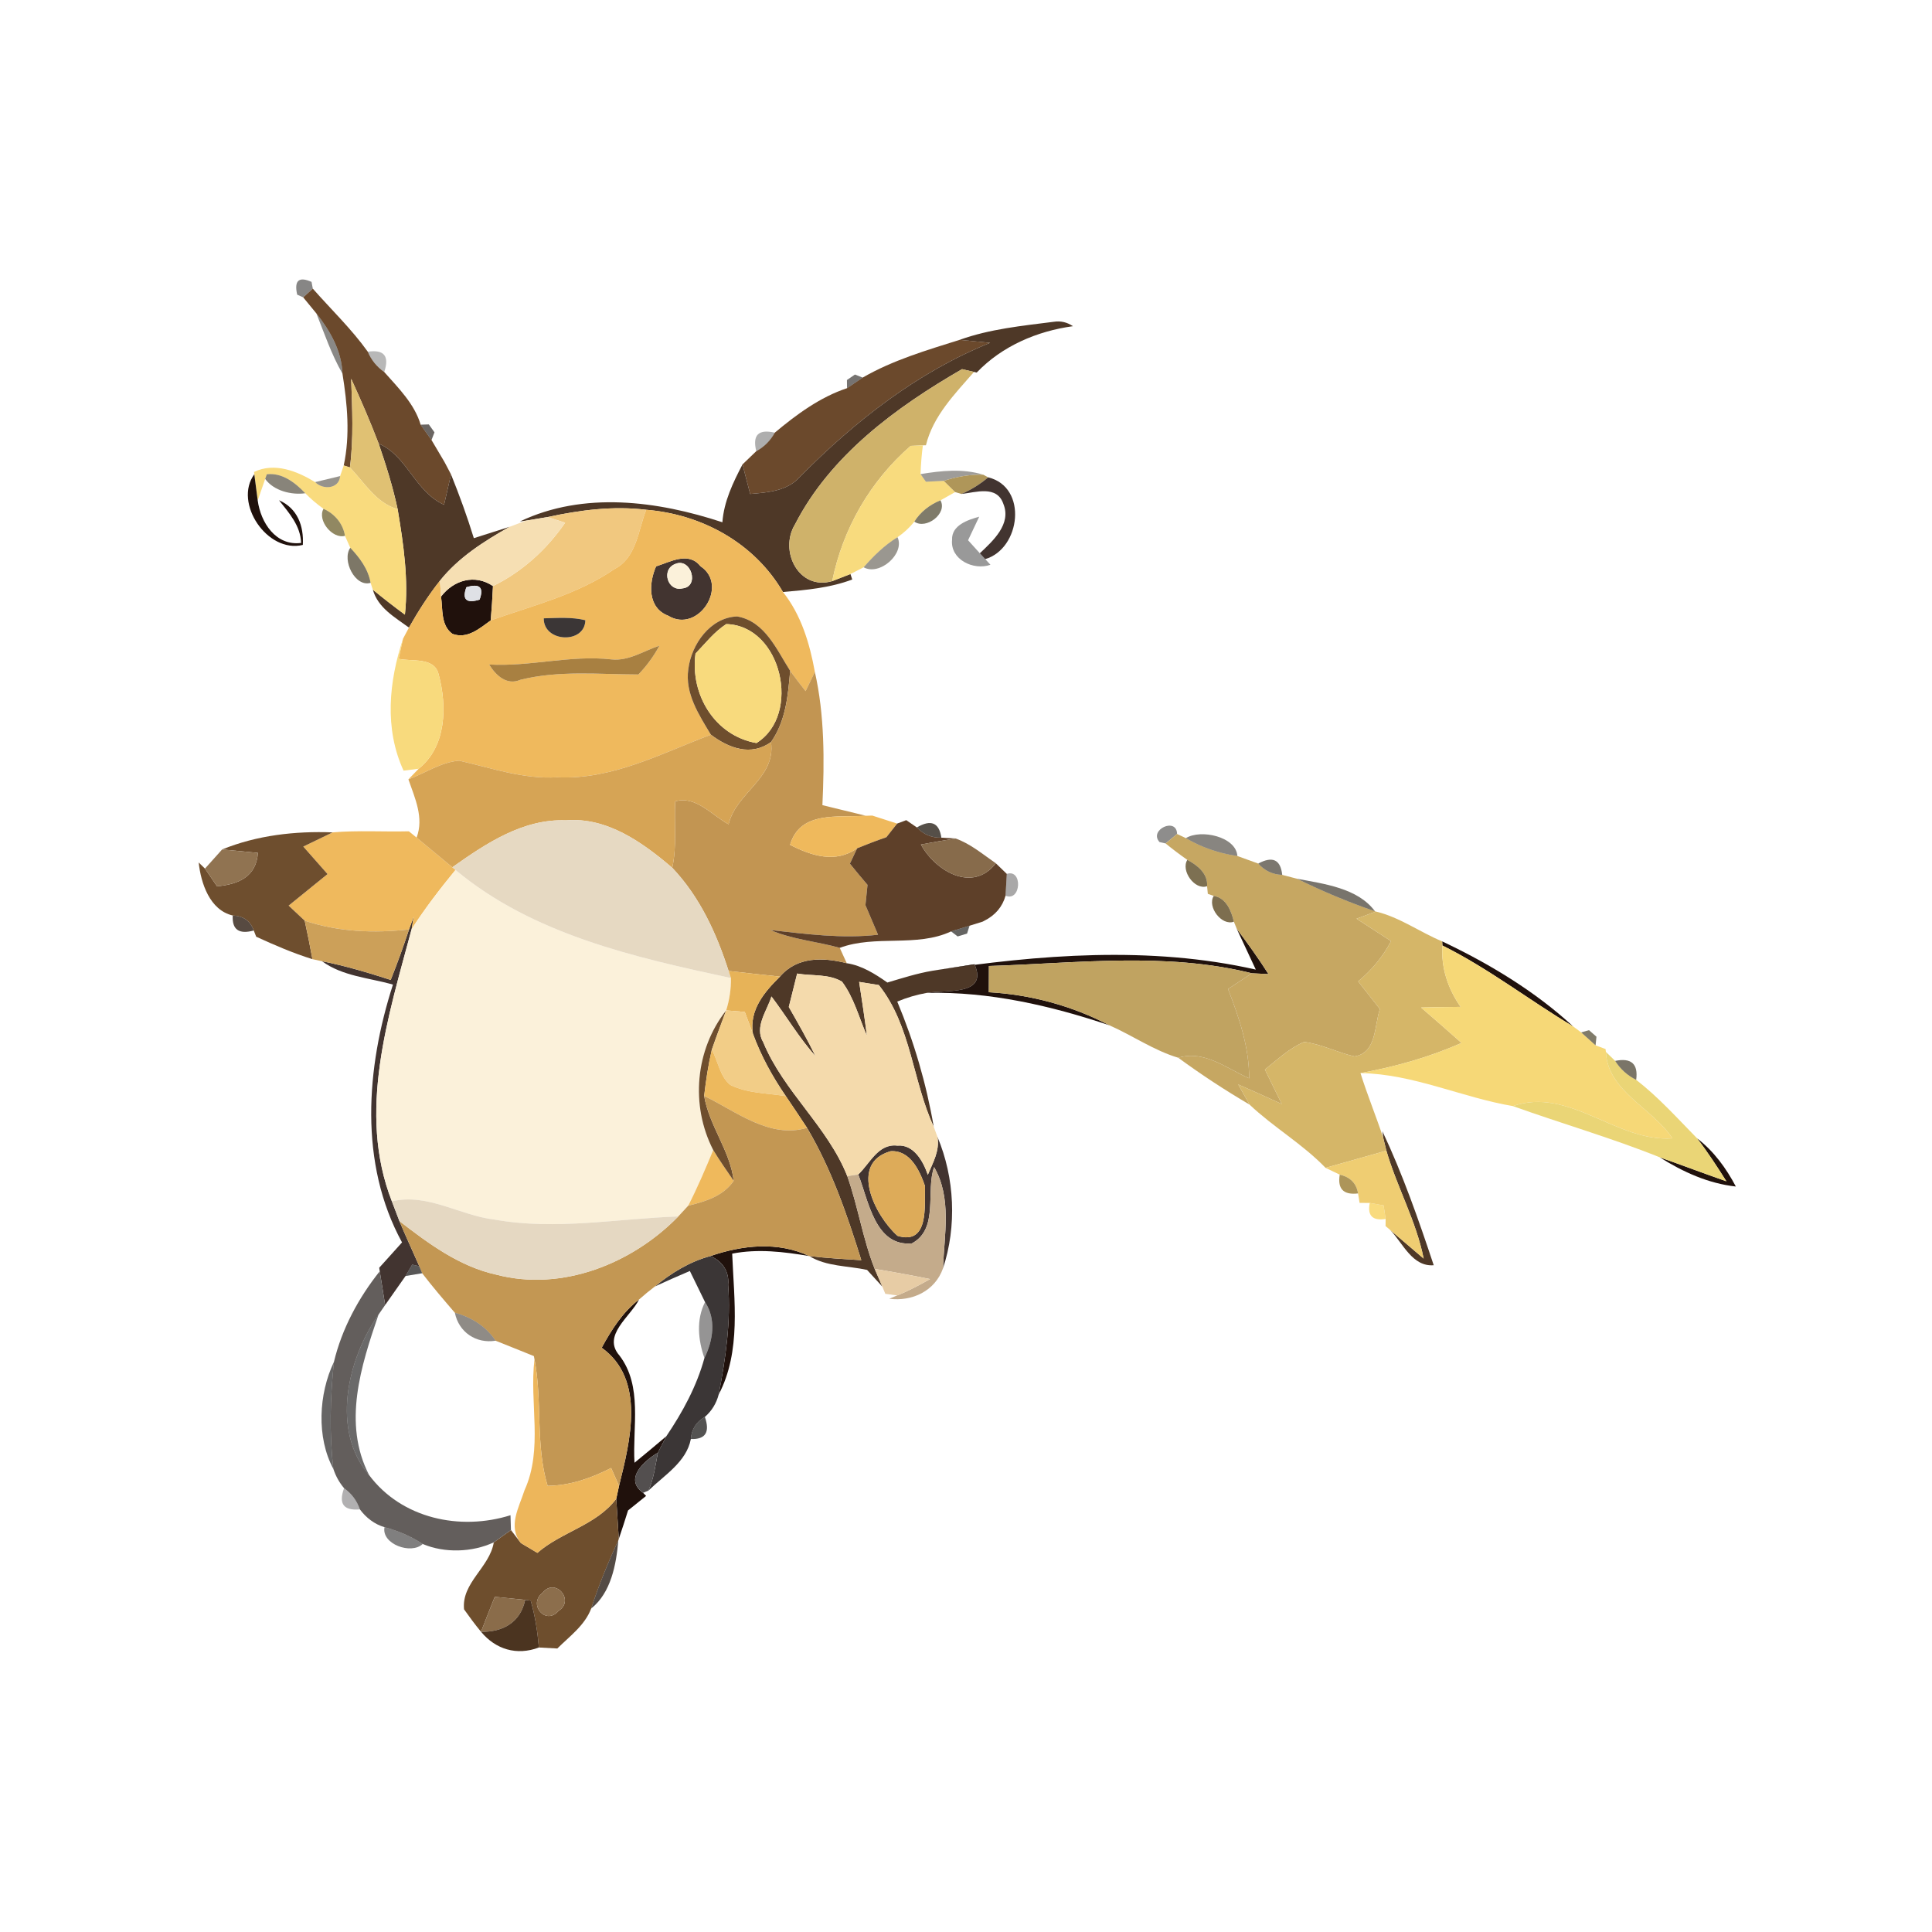 <?xml version="1.0" encoding="UTF-8" ?>
<!DOCTYPE svg PUBLIC "-//W3C//DTD SVG 1.1//EN" "http://www.w3.org/Graphics/SVG/1.1/DTD/svg11.dtd">
<svg width="215pt" height="215pt" viewBox="0 0 215 215" version="1.1" xmlns="http://www.w3.org/2000/svg">
<g id="#0503027b">
<path fill="#050302" opacity="0.48" d=" M 33.07 32.79 C 32.72 31.22 33.25 30.74 34.67 31.37 L 34.81 32.12 C 34.54 32.36 34.00 32.85 33.74 33.09 L 33.07 32.79 Z" />
</g>
<g id="#6b492cff">
<path fill="#6b492c" opacity="1.00" d=" M 33.74 33.09 C 34.00 32.85 34.54 32.36 34.81 32.12 C 36.86 34.45 39.12 36.61 40.93 39.14 C 41.32 40.07 41.93 40.82 42.76 41.40 C 44.32 43.16 46.14 44.96 46.81 47.26 C 47.12 47.69 47.72 48.55 48.02 48.97 C 48.38 49.57 49.09 50.77 49.44 51.37 C 49.47 51.43 49.53 51.53 49.56 51.59 L 50.19 52.79 C 50.00 53.63 49.61 55.33 49.42 56.17 C 46.19 54.74 45.29 50.68 42.14 49.37 C 41.21 46.93 40.17 44.53 39.08 42.15 C 39.19 45.44 39.37 48.75 38.94 52.02 L 38.25 51.80 C 38.98 48.42 38.65 44.96 38.11 41.58 C 38.02 39.04 36.74 36.82 35.21 34.88 C 34.84 34.43 34.10 33.54 33.74 33.09 Z" />
<path fill="#6b492c" opacity="1.00" d=" M 96.00 42.02 C 99.35 40.08 103.11 38.98 106.79 37.82 C 107.64 37.91 109.33 38.07 110.18 38.15 C 102.09 41.42 95.12 46.88 89.04 53.04 C 87.63 54.65 85.46 54.80 83.48 54.97 C 83.26 54.15 82.84 52.50 82.63 51.68 C 83.01 51.31 83.78 50.58 84.16 50.21 C 85.04 49.73 85.73 49.04 86.22 48.15 C 88.62 46.14 91.26 44.19 94.26 43.20 C 94.70 42.91 95.57 42.32 96.00 42.02 Z" />
</g>
<g id="#0c09067a">
<path fill="#0c0906" opacity="0.48" d=" M 35.21 34.88 C 36.74 36.82 38.02 39.04 38.11 41.58 C 36.89 39.46 36.11 37.14 35.21 34.88 Z" />
</g>
<g id="#4e3827ff">
<path fill="#4e3827" opacity="1.00" d=" M 106.79 37.82 C 110.15 36.61 113.73 36.26 117.26 35.81 C 118.03 35.69 118.74 35.85 119.40 36.30 C 115.40 36.85 111.51 38.51 108.69 41.46 L 108.39 41.39 C 108.06 41.31 107.39 41.15 107.06 41.08 C 99.72 45.32 92.42 50.66 88.47 58.36 C 86.67 61.30 88.89 65.75 92.61 64.67 C 93.11 64.47 94.13 64.08 94.64 63.88 L 94.84 64.49 C 92.37 65.42 89.73 65.66 87.13 65.88 C 83.96 60.44 78.12 57.23 71.91 56.73 C 68.23 56.28 64.54 56.76 60.94 57.54 C 60.33 57.64 59.12 57.84 58.52 57.94 L 57.86 58.03 C 64.96 54.65 73.17 55.74 80.39 58.12 C 80.56 55.80 81.57 53.71 82.63 51.68 C 82.84 52.50 83.26 54.15 83.48 54.97 C 85.46 54.80 87.63 54.65 89.04 53.04 C 95.12 46.88 102.09 41.42 110.18 38.15 C 109.33 38.07 107.64 37.91 106.79 37.82 Z" />
<path fill="#4e3827" opacity="1.00" d=" M 42.14 49.37 C 45.29 50.68 46.19 54.74 49.42 56.17 C 49.61 55.33 50.00 53.63 50.19 52.79 C 51.13 55.12 51.99 57.48 52.73 59.89 C 53.73 59.57 55.72 58.93 56.72 58.62 C 53.87 60.23 51.03 62.03 48.96 64.62 C 47.66 66.26 46.54 68.02 45.51 69.84 C 43.93 68.68 42.06 67.65 41.49 65.62 C 42.65 66.58 43.84 67.50 45.06 68.40 C 45.48 64.47 44.90 60.53 44.25 56.66 C 43.72 54.18 42.96 51.76 42.14 49.37 Z" />
<path fill="#4e3827" opacity="1.00" d=" M 86.80 108.68 C 88.70 106.44 91.60 106.52 94.23 107.19 C 95.92 107.45 97.38 108.38 98.75 109.34 C 100.40 108.85 102.05 108.32 103.76 108.03 C 104.93 107.85 107.27 107.49 108.45 107.31 C 110.00 110.84 105.26 110.13 103.15 110.49 C 102.02 110.69 100.92 111.01 99.85 111.46 C 101.72 115.93 103.09 120.62 103.91 125.39 C 101.54 120.27 101.40 114.14 97.80 109.62 C 97.25 109.53 96.15 109.35 95.61 109.27 C 95.91 111.26 96.22 113.25 96.47 115.25 C 95.58 113.23 95.04 111.02 93.70 109.24 C 92.20 108.35 90.36 108.63 88.71 108.34 C 88.40 109.58 88.09 110.82 87.78 112.06 C 88.81 113.86 89.84 115.66 90.75 117.53 C 88.91 115.47 87.51 113.08 85.85 110.89 C 85.36 112.50 83.91 114.28 84.94 115.99 C 87.20 121.48 92.10 125.36 94.29 130.89 C 95.49 134.27 96.01 137.86 97.34 141.21 C 97.55 141.71 97.97 142.69 98.19 143.18 C 97.76 142.72 96.91 141.79 96.49 141.32 C 94.35 140.85 91.98 140.96 90.06 139.78 C 91.98 140.01 93.91 140.11 95.85 140.24 C 94.27 135.17 92.53 130.10 89.81 125.51 C 89.04 124.32 88.24 123.16 87.45 121.98 C 85.96 119.81 84.68 117.49 83.78 115.01 C 83.38 112.38 85.06 110.39 86.80 108.68 Z" />
<path fill="#4e3827" opacity="1.00" d=" M 153.93 126.62 L 153.84 125.89 C 156.11 130.70 157.87 135.75 159.55 140.80 C 157.17 140.99 156.12 138.35 154.72 136.89 C 155.65 137.68 157.50 139.27 158.43 140.06 C 157.60 135.87 155.46 132.12 154.28 128.05 C 154.19 127.69 154.02 126.97 153.93 126.62 Z" />
</g>
<g id="#01010048">
<path fill="#010100" opacity="0.28" d=" M 40.93 39.14 C 42.74 38.87 43.36 39.62 42.76 41.40 C 41.93 40.82 41.32 40.07 40.93 39.14 Z" />
</g>
<g id="#cfb26aff">
<path fill="#cfb26a" opacity="1.00" d=" M 88.47 58.36 C 92.42 50.66 99.72 45.32 107.06 41.08 C 107.39 41.15 108.06 41.31 108.39 41.39 C 106.26 43.84 103.84 46.28 103.04 49.55 L 102.70 49.56 C 102.36 49.58 101.68 49.61 101.34 49.62 C 96.84 53.54 93.79 58.83 92.61 64.67 C 88.89 65.75 86.67 61.30 88.47 58.36 Z" />
</g>
<g id="#0e090692">
<path fill="#0e0906" opacity="0.57" d=" M 94.25 42.29 L 95.14 41.68 L 96.00 42.02 C 95.57 42.32 94.70 42.91 94.26 43.20 L 94.25 42.29 Z" />
</g>
<g id="#e0c173ff">
<path fill="#e0c173" opacity="1.00" d=" M 39.08 42.15 C 40.17 44.53 41.21 46.93 42.14 49.37 C 42.96 51.76 43.72 54.18 44.25 56.66 C 41.85 55.98 40.57 53.72 38.94 52.02 C 39.37 48.75 39.19 45.44 39.08 42.15 Z" />
</g>
<g id="#150e08a0">
<path fill="#150e08" opacity="0.63" d=" M 46.81 47.26 L 47.72 47.23 L 48.35 48.11 L 48.02 48.97 C 47.72 48.55 47.12 47.69 46.81 47.26 Z" />
</g>
<g id="#02010051">
<path fill="#020100" opacity="0.32" d=" M 84.16 50.21 C 83.72 48.41 84.40 47.73 86.22 48.15 C 85.73 49.04 85.04 49.73 84.16 50.21 Z" />
</g>
<g id="#f8db7eff">
<path fill="#f8db7e" opacity="1.00" d=" M 101.34 49.62 C 101.68 49.61 102.36 49.58 102.70 49.56 C 102.56 50.62 102.48 51.69 102.44 52.76 L 103.04 53.61 C 103.54 53.58 104.52 53.54 105.02 53.51 C 105.33 53.82 105.97 54.45 106.29 54.76 C 105.88 54.99 105.06 55.45 104.66 55.68 C 103.47 56.16 102.44 56.96 101.75 58.05 C 101.21 58.72 100.59 59.30 99.88 59.78 C 98.43 60.67 97.22 61.86 96.11 63.13 C 95.74 63.32 95.01 63.69 94.64 63.88 C 94.13 64.08 93.11 64.47 92.61 64.67 C 93.79 58.83 96.84 53.54 101.34 49.62 Z" />
</g>
<g id="#0503029c">
<path fill="#050302" opacity="0.61" d=" M 49.44 51.37 C 49.47 51.43 49.53 51.53 49.56 51.59 C 49.53 51.53 49.47 51.43 49.44 51.37 Z" />
</g>
<g id="#f9db7eff">
<path fill="#f9db7e" opacity="1.00" d=" M 28.27 52.52 C 30.55 51.42 33.07 52.43 35.07 53.65 C 35.92 54.53 37.74 54.43 37.85 52.98 L 38.25 51.80 L 38.94 52.02 C 40.57 53.72 41.85 55.98 44.25 56.66 C 44.90 60.53 45.48 64.47 45.06 68.40 C 43.84 67.50 42.65 66.58 41.49 65.62 C 41.43 65.43 41.30 65.05 41.24 64.86 C 40.97 63.32 40.03 62.07 38.98 60.96 C 38.83 60.63 38.54 59.96 38.39 59.63 C 38.17 58.26 37.25 57.18 36.00 56.62 C 35.27 56.10 34.60 55.53 33.97 54.89 C 32.86 53.72 31.41 52.58 29.69 52.78 L 29.51 53.30 C 29.31 53.90 28.89 55.10 28.68 55.70 C 28.59 54.97 28.40 53.51 28.30 52.78 L 28.27 52.52 Z" />
<path fill="#f9db7e" opacity="1.00" d=" M 152.43 133.87 C 152.81 133.94 153.58 134.07 153.97 134.14 C 154.03 134.51 154.14 135.27 154.20 135.65 C 152.74 135.88 152.15 135.28 152.43 133.87 Z" />
</g>
<g id="#19150c6a">
<path fill="#19150c" opacity="0.42" d=" M 102.44 52.76 C 104.76 52.38 107.14 52.12 109.43 52.83 C 107.92 52.78 106.44 53.06 105.02 53.51 C 104.52 53.54 103.54 53.58 103.04 53.61 L 102.44 52.76 Z" />
</g>
<g id="#20110cff">
<path fill="#20110c" opacity="1.00" d=" M 33.70 60.64 C 29.75 61.61 25.96 55.95 28.30 52.78 C 28.40 53.51 28.59 54.97 28.68 55.70 C 29.01 58.14 30.69 60.78 33.51 60.42 C 33.44 58.49 32.17 57.09 31.05 55.67 C 33.10 56.56 33.82 58.52 33.70 60.64 Z" />
<path fill="#20110c" opacity="1.00" d=" M 49.08 66.39 C 50.50 64.54 52.84 63.86 54.86 65.22 C 54.80 66.49 54.72 67.77 54.61 69.04 C 53.37 69.93 52.01 71.15 50.35 70.54 C 49.03 69.59 49.29 67.80 49.08 66.39 M 51.90 65.35 C 51.40 66.72 51.89 67.18 53.37 66.73 C 53.87 65.36 53.38 64.90 51.90 65.35 Z" />
<path fill="#20110c" opacity="1.00" d=" M 137.63 103.36 C 138.86 105.00 140.06 106.67 141.16 108.40 C 140.70 108.38 139.77 108.34 139.31 108.31 C 129.71 105.92 119.79 107.20 110.05 107.50 C 110.04 108.48 110.04 109.45 110.04 110.42 C 114.71 110.68 119.31 111.93 123.46 114.10 C 116.90 111.90 110.12 110.34 103.15 110.49 C 105.26 110.13 110.00 110.84 108.45 107.31 C 107.27 107.49 104.93 107.85 103.76 108.03 C 115.60 106.23 127.97 105.23 139.75 107.90 C 139.22 106.77 138.16 104.49 137.63 103.36 Z" />
<path fill="#20110c" opacity="1.00" d=" M 160.49 104.76 C 165.71 107.23 170.83 110.31 175.07 114.23 C 170.17 111.30 165.65 107.77 160.52 105.22 L 160.49 104.76 Z" />
<path fill="#20110c" opacity="1.00" d=" M 188.86 126.68 C 190.71 128.10 192.09 129.99 193.17 132.04 C 190.12 131.71 187.27 130.41 184.70 128.79 C 187.18 129.66 189.63 130.59 192.12 131.46 C 191.09 129.83 190.04 128.21 188.86 126.68 Z" />
<path fill="#20110c" opacity="1.00" d=" M 79.05 139.78 C 82.63 138.56 86.53 138.13 90.06 139.78 C 87.22 139.30 84.34 138.95 81.48 139.51 C 81.69 144.71 82.50 150.39 79.98 155.18 C 80.75 151.17 81.35 147.07 81.03 142.97 C 81.18 141.50 80.38 140.34 79.05 139.78 Z" />
<path fill="#20110c" opacity="1.00" d=" M 66.96 149.98 C 68.05 147.98 69.29 146.02 71.12 144.61 C 70.15 146.54 66.98 148.61 68.93 150.84 C 71.55 154.27 70.37 158.82 70.61 162.78 C 71.80 161.81 72.98 160.82 74.15 159.83 C 73.92 160.29 73.45 161.20 73.21 161.66 C 71.71 162.55 69.39 164.58 71.57 166.13 L 71.90 166.47 C 71.40 166.88 70.39 167.69 69.89 168.09 C 69.56 169.15 69.22 170.21 68.86 171.26 C 68.76 169.77 68.67 168.28 68.58 166.79 C 68.66 166.43 68.81 165.71 68.89 165.35 C 70.13 160.35 71.88 153.52 66.96 149.98 Z" />
</g>
<g id="#322c1a93">
<path fill="#322c1a" opacity="0.58" d=" M 29.69 52.78 C 31.41 52.58 32.86 53.72 33.97 54.89 C 32.44 55.11 30.46 54.62 29.51 53.30 L 29.69 52.78 Z" />
</g>
<g id="#2a24157e">
<path fill="#2a2415" opacity="0.49" d=" M 35.07 53.65 C 35.77 53.48 37.15 53.15 37.85 52.98 C 37.74 54.43 35.92 54.53 35.07 53.65 Z" />
</g>
<g id="#af9659fc">
<path fill="#af9659" opacity="1.00" d=" M 105.02 53.51 C 106.44 53.06 107.92 52.78 109.43 52.83 L 109.97 53.12 C 109.08 53.88 108.08 54.50 107.00 54.97 L 106.29 54.76 C 105.97 54.45 105.33 53.82 105.02 53.51 Z" />
</g>
<g id="#423430ff">
<path fill="#423430" opacity="1.00" d=" M 109.97 53.12 C 114.42 54.21 113.58 61.07 109.64 62.22 C 109.49 62.06 109.19 61.74 109.04 61.57 C 110.50 60.19 112.58 58.32 111.66 56.08 C 110.94 53.96 108.58 54.80 107.00 54.97 C 108.08 54.50 109.08 53.88 109.97 53.12 Z" />
<path fill="#423430" opacity="1.00" d=" M 73.01 63.03 C 74.60 62.53 76.62 61.33 77.95 63.01 C 81.18 65.15 77.69 70.55 74.36 68.52 C 72.05 67.64 72.18 64.92 73.01 63.03 M 75.12 62.77 C 73.55 63.39 74.29 65.85 75.93 65.48 C 77.92 65.30 76.88 61.97 75.12 62.77 Z" />
<path fill="#423430" opacity="1.00" d=" M 45.52 103.43 C 45.65 103.07 45.91 102.36 46.04 102.00 L 45.81 103.39 C 43.20 113.14 39.73 123.78 43.61 133.69 C 43.82 134.24 44.24 135.34 44.45 135.89 C 45.15 137.58 45.93 139.23 46.66 140.91 L 45.87 140.73 C 45.69 141.04 45.31 141.68 45.13 142.00 C 44.38 143.08 43.62 144.15 42.86 145.23 C 42.66 143.97 42.46 142.72 42.26 141.47 L 42.20 141.08 C 43.05 140.15 43.89 139.20 44.74 138.26 C 39.93 129.46 40.74 118.82 43.73 109.57 C 41.08 108.81 38.13 108.65 35.84 106.97 C 38.43 107.48 40.96 108.24 43.48 109.05 C 44.22 107.19 44.90 105.32 45.52 103.43 Z" />
<path fill="#423430" opacity="1.00" d=" M 95.51 130.70 C 96.81 129.48 97.73 127.23 99.86 127.49 C 101.69 127.32 102.76 129.27 103.25 130.74 C 103.81 129.39 104.60 128.06 104.32 126.51 C 106.25 131.07 106.49 136.48 104.94 141.15 C 105.08 137.40 105.94 133.31 103.95 129.88 C 103.00 132.54 104.51 136.75 101.48 138.37 C 97.36 138.75 96.65 133.57 95.51 130.70 M 99.12 128.11 C 94.43 129.42 97.37 135.31 99.88 137.53 C 103.41 138.59 102.87 134.20 102.94 131.99 C 102.34 130.27 101.30 127.98 99.12 128.11 Z" />
</g>
<g id="#413b21aa">
<path fill="#413b21" opacity="0.67" d=" M 101.75 58.05 C 102.44 56.96 103.47 56.16 104.66 55.68 C 105.47 57.15 103.05 58.97 101.75 58.05 Z" />
</g>
<g id="#796e40d0">
<path fill="#796e40" opacity="0.82" d=" M 36.00 56.62 C 37.25 57.18 38.17 58.26 38.39 59.63 C 36.99 60.01 35.28 57.90 36.00 56.62 Z" />
</g>
<g id="#f1c87fff">
<path fill="#f1c87f" opacity="1.00" d=" M 60.94 57.54 C 64.54 56.76 68.23 56.28 71.91 56.73 C 71.01 59.03 70.85 62.05 68.39 63.32 C 64.24 66.18 59.30 67.38 54.61 69.04 C 54.72 67.77 54.80 66.49 54.86 65.22 C 58.12 63.62 60.84 61.15 62.89 58.17 C 62.40 58.01 61.43 57.70 60.94 57.54 Z" />
</g>
<g id="#efb95dff">
<path fill="#efb95d" opacity="1.00" d=" M 71.91 56.73 C 78.12 57.23 83.96 60.44 87.13 65.88 C 89.16 68.42 90.11 71.62 90.68 74.77 C 90.42 75.31 89.91 76.38 89.65 76.91 C 89.06 76.17 88.49 75.42 87.93 74.65 C 86.43 72.30 85.12 69.13 82.03 68.60 C 79.04 68.71 76.94 71.70 76.60 74.46 C 76.20 77.16 77.79 79.56 79.11 81.76 C 73.58 83.85 68.10 86.80 62.01 86.50 C 58.26 86.73 54.70 85.47 51.11 84.65 C 49.09 84.80 47.32 86.04 45.45 86.73 C 45.73 86.44 46.30 85.85 46.59 85.55 C 49.70 83.07 49.76 78.57 48.81 75.03 C 48.32 73.07 45.82 73.66 44.36 73.31 C 44.48 72.75 44.73 71.63 44.85 71.08 L 45.51 69.84 C 46.54 68.02 47.66 66.26 48.96 64.62 L 49.08 66.39 C 49.29 67.80 49.03 69.59 50.35 70.54 C 52.01 71.15 53.37 69.93 54.61 69.04 C 59.30 67.38 64.24 66.18 68.39 63.32 C 70.85 62.05 71.01 59.03 71.91 56.73 M 73.01 63.03 C 72.18 64.92 72.05 67.64 74.36 68.52 C 77.69 70.55 81.18 65.15 77.95 63.01 C 76.62 61.33 74.60 62.53 73.01 63.03 M 60.51 68.81 C 60.48 71.50 65.09 71.70 65.14 69.02 C 63.63 68.65 62.06 68.77 60.51 68.81 M 68.04 73.38 C 63.47 72.87 58.99 74.21 54.43 73.95 C 55.17 75.14 56.38 76.32 57.91 75.65 C 62.21 74.58 66.66 75.05 71.04 75.06 C 71.97 74.10 72.75 73.02 73.39 71.85 C 71.64 72.43 69.96 73.59 68.04 73.38 Z" />
<path fill="#efb95d" opacity="1.00" d=" M 37.02 92.63 C 39.84 92.39 42.67 92.58 45.50 92.51 L 46.36 93.21 C 47.70 94.31 49.02 95.41 50.34 96.51 L 50.69 96.81 C 48.96 98.92 47.29 101.09 45.81 103.39 L 46.04 102.00 C 45.91 102.36 45.65 103.07 45.52 103.43 C 41.63 103.87 37.64 103.71 33.91 102.46 C 33.46 102.04 32.57 101.20 32.12 100.78 C 33.56 99.61 35.01 98.44 36.45 97.27 C 35.55 96.25 34.65 95.23 33.75 94.21 C 34.57 93.81 36.20 93.03 37.02 92.63 Z" />
</g>
<g id="#f6dfb3ff">
<path fill="#f6dfb3" opacity="1.00" d=" M 58.52 57.94 C 59.12 57.84 60.33 57.64 60.94 57.54 C 61.43 57.70 62.40 58.01 62.89 58.17 C 60.84 61.15 58.12 63.62 54.86 65.22 C 52.84 63.86 50.50 64.54 49.08 66.39 L 48.96 64.62 C 51.03 62.03 53.87 60.23 56.72 58.62 C 57.17 58.45 58.07 58.11 58.52 57.94 Z" />
</g>
<g id="#01010167">
<path fill="#010101" opacity="0.40" d=" M 105.95 60.07 C 105.88 58.45 107.71 57.85 108.97 57.50 C 108.66 58.16 108.04 59.47 107.73 60.12 C 108.06 60.49 108.72 61.21 109.04 61.57 C 109.19 61.74 109.49 62.06 109.64 62.22 L 110.22 62.85 C 108.34 63.52 105.73 62.27 105.95 60.07 Z" />
</g>
<g id="#2a241578">
<path fill="#2a2415" opacity="0.47" d=" M 96.11 63.13 C 97.22 61.86 98.43 60.67 99.88 59.78 C 100.73 61.63 97.87 64.12 96.11 63.13 Z" />
</g>
<g id="#413921ae">
<path fill="#413921" opacity="0.68" d=" M 38.98 60.96 C 40.03 62.07 40.97 63.32 41.24 64.86 C 39.51 65.38 38.02 62.32 38.98 60.96 Z" />
</g>
<g id="#fbf1daff">
<path fill="#fbf1da" opacity="1.00" d=" M 75.12 62.77 C 76.88 61.97 77.92 65.30 75.93 65.48 C 74.29 65.85 73.55 63.39 75.12 62.77 Z" />
<path fill="#fbf1da" opacity="1.00" d=" M 45.81 103.39 C 47.29 101.09 48.96 98.92 50.69 96.81 C 59.29 104.00 70.63 106.54 81.34 108.84 C 81.36 110.07 81.18 111.27 80.81 112.44 C 77.36 116.83 76.82 123.02 79.37 127.98 C 78.51 130.07 77.62 132.15 76.59 134.17 C 76.31 134.47 75.76 135.07 75.48 135.37 C 68.67 135.61 61.83 136.94 55.04 135.72 C 51.17 135.27 47.60 132.74 43.61 133.69 C 39.73 123.78 43.20 113.14 45.81 103.39 Z" />
</g>
<g id="#dfe1e6ff">
<path fill="#dfe1e6" opacity="1.00" d=" M 51.90 65.35 C 53.38 64.90 53.87 65.36 53.37 66.73 C 51.89 67.18 51.40 66.72 51.90 65.35 Z" />
</g>
<g id="#3b3636ff">
<path fill="#3b3636" opacity="1.00" d=" M 60.51 68.81 C 62.06 68.77 63.63 68.65 65.14 69.02 C 65.09 71.70 60.48 71.50 60.51 68.81 Z" />
<path fill="#3b3636" opacity="1.00" d=" M 72.88 143.16 C 74.70 141.66 76.75 140.40 79.05 139.78 C 80.38 140.34 81.18 141.50 81.03 142.97 C 81.35 147.07 80.75 151.17 79.98 155.18 C 79.72 156.18 79.20 157.02 78.44 157.68 C 77.48 158.23 76.96 159.05 76.88 160.14 C 76.40 162.69 73.91 164.18 72.17 165.87 C 72.75 164.53 72.94 163.08 73.21 161.66 C 73.45 161.20 73.92 160.29 74.15 159.83 C 75.97 157.14 77.53 154.27 78.39 151.13 C 79.35 149.18 79.73 146.82 78.46 144.90 C 77.90 143.75 77.33 142.59 76.77 141.44 C 75.47 142.00 74.17 142.56 72.88 143.16 Z" />
</g>
<g id="#6e4e2dff">
<path fill="#6e4e2d" opacity="1.00" d=" M 76.60 74.46 C 76.94 71.70 79.04 68.71 82.03 68.60 C 85.12 69.13 86.43 72.30 87.93 74.65 C 87.70 77.40 87.44 80.26 85.80 82.58 C 83.56 84.19 81.10 83.26 79.11 81.76 C 77.79 79.56 76.20 77.16 76.60 74.46 M 77.40 72.73 C 76.78 77.27 79.53 81.87 84.18 82.69 C 89.24 79.55 86.99 69.61 80.82 69.45 C 79.48 70.31 78.49 71.60 77.40 72.73 Z" />
<path fill="#6e4e2d" opacity="1.00" d=" M 59.80 172.81 C 62.51 170.45 66.36 169.74 68.58 166.79 C 68.67 168.28 68.76 169.77 68.86 171.26 L 68.81 171.42 C 67.66 173.89 66.63 176.41 65.79 179.00 C 65.08 180.88 63.39 182.09 62.02 183.45 C 61.51 183.43 60.49 183.37 59.97 183.34 C 59.82 181.58 59.55 179.82 59.06 178.12 L 58.44 178.04 C 57.59 177.96 55.90 177.78 55.06 177.70 C 54.54 178.99 54.03 180.29 53.53 181.59 C 52.86 180.78 52.24 179.94 51.64 179.09 C 51.35 176.12 54.49 174.44 54.95 171.64 C 55.42 171.30 56.38 170.61 56.86 170.27 C 57.13 170.63 57.69 171.36 57.97 171.72 C 58.42 171.99 59.34 172.54 59.80 172.81 M 60.38 177.25 C 58.71 178.54 60.74 180.94 62.16 179.26 C 64.02 178.08 61.77 175.50 60.38 177.25 Z" />
</g>
<g id="#f8da7dff">
<path fill="#f8da7d" opacity="1.00" d=" M 77.40 72.73 C 78.49 71.60 79.48 70.31 80.82 69.45 C 86.99 69.61 89.24 79.55 84.18 82.69 C 79.53 81.87 76.78 77.27 77.40 72.73 Z" />
<path fill="#f8da7d" opacity="1.00" d=" M 44.91 85.76 C 42.75 81.08 43.28 75.84 44.85 71.08 C 44.73 71.63 44.48 72.75 44.36 73.31 C 45.82 73.66 48.32 73.07 48.81 75.03 C 49.76 78.57 49.70 83.07 46.59 85.55 L 44.91 85.76 Z" />
</g>
<g id="#a88041ff">
<path fill="#a88041" opacity="1.00" d=" M 68.04 73.38 C 69.96 73.59 71.64 72.43 73.39 71.85 C 72.75 73.02 71.97 74.10 71.04 75.06 C 66.66 75.05 62.21 74.58 57.91 75.65 C 56.38 76.32 55.17 75.14 54.43 73.95 C 58.99 74.21 63.47 72.87 68.04 73.38 Z" />
</g>
<g id="#c29552ff">
<path fill="#c29552" opacity="1.00" d=" M 87.93 74.65 C 88.49 75.42 89.06 76.17 89.65 76.91 C 89.91 76.38 90.42 75.31 90.68 74.77 C 91.77 79.59 91.75 84.67 91.52 89.60 C 93.13 90.00 94.75 90.39 96.36 90.78 C 93.25 91.00 89.04 90.19 87.92 94.02 C 90.32 95.24 92.99 96.11 95.39 94.40 C 95.19 94.82 94.78 95.68 94.58 96.11 C 95.22 96.90 95.87 97.69 96.54 98.47 C 96.46 99.22 96.38 99.97 96.31 100.73 C 96.78 101.82 97.24 102.92 97.71 104.02 C 93.71 104.48 89.72 103.94 85.74 103.50 C 88.20 104.56 90.89 104.76 93.45 105.48 L 94.23 107.19 C 91.60 106.52 88.70 106.44 86.80 108.68 C 84.89 108.48 82.99 108.27 81.08 108.05 C 79.74 103.87 77.87 99.79 74.81 96.57 C 75.35 94.13 75.00 91.64 75.14 89.18 C 77.38 88.49 79.24 90.73 81.08 91.73 C 81.93 88.17 86.36 86.62 85.80 82.58 C 87.44 80.26 87.70 77.40 87.93 74.65 Z" />
</g>
<g id="#d6a455ff">
<path fill="#d6a455" opacity="1.00" d=" M 62.01 86.50 C 68.10 86.80 73.58 83.85 79.11 81.76 C 81.10 83.26 83.56 84.19 85.80 82.58 C 86.36 86.62 81.93 88.17 81.08 91.73 C 79.24 90.73 77.38 88.49 75.14 89.18 C 75.00 91.64 75.35 94.13 74.81 96.57 C 71.51 93.75 67.56 90.91 62.97 91.29 C 58.18 91.11 54.08 93.87 50.34 96.51 C 49.02 95.41 47.70 94.31 46.36 93.21 C 47.20 91.00 46.17 88.82 45.45 86.73 C 47.32 86.04 49.09 84.80 51.11 84.65 C 54.70 85.47 58.26 86.73 62.01 86.50 Z" />
</g>
<g id="#e6d9c2ff">
<path fill="#e6d9c2" opacity="1.00" d=" M 50.34 96.51 C 54.08 93.87 58.18 91.11 62.97 91.29 C 67.56 90.91 71.51 93.75 74.81 96.57 C 77.87 99.79 79.74 103.87 81.08 108.05 L 81.34 108.84 C 70.63 106.54 59.29 104.00 50.69 96.81 L 50.34 96.51 Z" />
</g>
<g id="#efb95cff">
<path fill="#efb95c" opacity="1.00" d=" M 87.92 94.02 C 89.04 90.19 93.25 91.00 96.36 90.78 L 97.07 90.76 C 97.99 91.06 98.91 91.36 99.84 91.65 C 99.54 92.03 98.94 92.79 98.64 93.17 C 97.54 93.55 96.46 93.96 95.39 94.40 C 92.99 96.11 90.32 95.24 87.92 94.02 Z" />
<path fill="#efb95c" opacity="1.00" d=" M 79.37 127.98 C 80.08 129.15 80.87 130.27 81.65 131.41 C 80.47 133.12 78.50 133.71 76.59 134.17 C 77.62 132.15 78.51 130.07 79.37 127.98 Z" />
</g>
<g id="#5e4029ff">
<path fill="#5e4029" opacity="1.00" d=" M 99.84 91.65 L 100.85 91.27 L 102.03 92.08 C 102.78 92.87 103.69 93.25 104.76 93.22 L 106.34 93.31 C 105.05 93.51 103.76 93.74 102.48 93.98 C 104.08 96.92 108.23 99.41 110.82 96.07 C 111.12 96.37 111.74 96.96 112.04 97.25 C 112.01 97.86 111.94 99.08 111.90 99.68 C 111.55 100.92 110.76 101.85 109.53 102.47 C 109.49 102.49 109.40 102.53 109.36 102.56 L 107.89 103.02 C 107.38 103.18 106.35 103.50 105.84 103.65 C 102.00 105.45 97.43 104.00 93.45 105.48 C 90.89 104.76 88.20 104.56 85.74 103.50 C 89.72 103.94 93.71 104.48 97.71 104.02 C 97.24 102.92 96.78 101.82 96.31 100.73 C 96.38 99.97 96.46 99.22 96.54 98.47 C 95.87 97.69 95.22 96.90 94.58 96.11 C 94.78 95.68 95.19 94.82 95.39 94.40 C 96.46 93.96 97.54 93.55 98.64 93.17 C 98.94 92.79 99.54 92.03 99.84 91.65 Z" />
</g>
<g id="#1d140bbf">
<path fill="#1d140b" opacity="0.75" d=" M 102.03 92.08 C 103.60 91.16 104.51 91.54 104.76 93.22 C 103.69 93.25 102.78 92.87 102.03 92.08 Z" />
</g>
<g id="#0a080575">
<path fill="#0a0805" opacity="0.46" d=" M 129.04 93.71 C 127.79 92.35 130.95 90.88 130.99 92.81 C 130.67 93.07 130.03 93.60 129.71 93.86 L 129.04 93.71 Z" />
</g>
<g id="#6e4e2eff">
<path fill="#6e4e2e" opacity="1.00" d=" M 24.72 94.53 C 28.60 92.95 32.85 92.47 37.02 92.63 C 36.20 93.03 34.57 93.81 33.75 94.21 C 34.65 95.23 35.55 96.25 36.45 97.27 C 35.01 98.44 33.56 99.61 32.12 100.78 C 32.57 101.20 33.46 102.04 33.91 102.46 C 34.22 103.88 34.51 105.31 34.77 106.74 C 32.62 106.07 30.55 105.18 28.51 104.24 L 28.24 103.55 C 27.86 102.48 27.08 101.93 25.90 101.88 C 23.35 101.29 22.36 98.30 22.11 95.98 L 22.81 96.66 C 23.15 97.15 23.81 98.14 24.15 98.63 C 26.52 98.42 28.52 97.57 28.70 94.91 C 27.70 94.81 25.71 94.62 24.72 94.53 Z" />
<path fill="#6e4e2e" opacity="1.00" d=" M 79.37 127.98 C 76.82 123.02 77.36 116.83 80.81 112.44 C 80.27 113.90 79.72 115.35 79.21 116.82 C 78.82 118.51 78.56 120.23 78.36 121.96 C 78.92 125.29 81.25 128.04 81.65 131.41 C 80.87 130.27 80.08 129.15 79.37 127.98 Z" />
</g>
<g id="#856848fa">
<path fill="#856848" opacity="0.98" d=" M 106.34 93.31 C 108.01 93.90 109.38 95.08 110.82 96.07 C 108.23 99.41 104.08 96.92 102.48 93.98 C 103.76 93.74 105.05 93.51 106.34 93.31 Z" />
</g>
<g id="#c6a762ff">
<path fill="#c6a762" opacity="1.00" d=" M 129.71 93.86 C 130.03 93.60 130.67 93.07 130.99 92.81 L 131.97 93.27 C 133.73 94.31 135.67 94.97 137.70 95.26 C 138.28 95.47 139.44 95.89 140.02 96.10 C 140.73 96.90 141.62 97.32 142.69 97.36 C 143.10 97.47 143.92 97.68 144.34 97.79 C 147.15 99.18 150.04 100.39 153.01 101.41 L 153.11 101.44 C 152.58 101.64 151.50 102.04 150.96 102.24 C 152.24 103.08 153.52 103.90 154.80 104.73 C 153.90 106.46 152.65 107.96 151.14 109.21 C 151.95 110.24 152.75 111.27 153.56 112.29 C 152.93 114.13 153.21 117.16 150.74 117.56 C 148.84 117.14 147.07 116.19 145.13 115.95 C 143.47 116.65 142.16 117.92 140.76 119.02 C 141.39 120.30 142.01 121.58 142.64 122.86 C 141.03 122.12 139.41 121.39 137.79 120.68 C 138.10 121.24 138.73 122.36 139.05 122.92 C 136.32 121.32 133.67 119.58 131.12 117.71 C 134.04 116.83 136.50 118.90 139.01 120.00 C 139.02 116.54 137.89 113.25 136.66 110.06 C 137.32 109.62 138.65 108.75 139.31 108.31 C 139.77 108.34 140.70 108.38 141.16 108.40 C 140.06 106.67 138.86 105.00 137.63 103.36 C 137.55 103.16 137.39 102.77 137.31 102.57 C 137.02 101.36 136.46 99.93 135.07 99.70 L 134.41 99.47 L 134.33 98.62 C 134.44 97.22 133.24 96.27 132.13 95.69 C 131.30 95.11 130.49 94.50 129.71 93.86 Z" />
</g>
<g id="#1f1a1088">
<path fill="#1f1a10" opacity="0.53" d=" M 131.97 93.27 C 133.63 92.24 137.56 93.10 137.70 95.26 C 135.67 94.97 133.73 94.31 131.97 93.27 Z" />
</g>
<g id="#907351ff">
<path fill="#907351" opacity="1.00" d=" M 22.81 96.66 C 23.29 96.13 24.24 95.06 24.72 94.53 C 25.71 94.62 27.70 94.81 28.70 94.91 C 28.52 97.57 26.52 98.42 24.15 98.63 C 23.81 98.14 23.15 97.15 22.81 96.66 Z" />
</g>
<g id="#665734d8">
<path fill="#665734" opacity="0.85" d=" M 132.13 95.69 C 133.24 96.27 134.44 97.22 134.33 98.62 C 132.95 99.10 131.38 96.89 132.13 95.69 Z" />
</g>
<g id="#2822149c">
<path fill="#282214" opacity="0.61" d=" M 140.02 96.10 C 141.62 95.24 142.51 95.66 142.69 97.36 C 141.62 97.32 140.73 96.90 140.02 96.10 Z" />
</g>
<g id="#03020157">
<path fill="#030201" opacity="0.34" d=" M 112.04 97.25 C 113.83 96.66 113.64 100.39 111.90 99.68 C 111.94 99.08 112.01 97.86 112.04 97.25 Z" />
</g>
<g id="#2620139f">
<path fill="#262013" opacity="0.62" d=" M 144.34 97.79 C 147.31 98.36 151.10 98.81 153.01 101.41 C 150.04 100.39 147.15 99.18 144.34 97.79 Z" />
</g>
<g id="#6a5935dd">
<path fill="#6a5935" opacity="0.87" d=" M 135.07 99.70 C 136.46 99.93 137.02 101.36 137.31 102.57 C 135.95 103.07 134.31 100.90 135.07 99.70 Z" />
</g>
<g id="#302115ce">
<path fill="#302115" opacity="0.81" d=" M 25.90 101.88 C 27.08 101.93 27.86 102.48 28.24 103.55 C 26.59 104.00 25.81 103.45 25.90 101.88 Z" />
</g>
<g id="#cca059ff">
<path fill="#cca059" opacity="1.00" d=" M 33.91 102.46 C 37.64 103.71 41.63 103.87 45.52 103.43 C 44.90 105.32 44.22 107.19 43.48 109.05 C 40.96 108.24 38.43 107.48 35.84 106.97 C 35.57 106.91 35.04 106.80 34.77 106.74 C 34.51 105.31 34.22 103.88 33.91 102.46 Z" />
</g>
<g id="#0100008d">
<path fill="#010000" opacity="0.55" d=" M 109.36 102.56 C 109.40 102.53 109.49 102.49 109.53 102.47 C 109.49 102.49 109.40 102.53 109.36 102.56 Z" />
</g>
<g id="#d5b668ff">
<path fill="#d5b668" opacity="1.00" d=" M 150.96 102.24 C 151.50 102.04 152.58 101.64 153.11 101.44 C 155.75 102.06 158.00 103.73 160.49 104.76 L 160.52 105.22 C 160.35 107.70 161.13 110.02 162.54 112.05 C 161.07 112.06 159.60 112.09 158.14 112.12 C 159.65 113.42 161.15 114.73 162.64 116.06 C 159.05 117.66 155.25 118.71 151.40 119.42 C 152.16 121.85 153.13 124.20 153.93 126.62 C 154.02 126.97 154.19 127.69 154.28 128.05 C 152.02 128.69 149.76 129.32 147.51 129.96 C 144.95 127.30 141.71 125.44 139.05 122.92 C 138.73 122.36 138.10 121.24 137.79 120.68 C 139.41 121.39 141.03 122.12 142.64 122.86 C 142.01 121.58 141.39 120.30 140.76 119.02 C 142.16 117.92 143.47 116.65 145.13 115.95 C 147.07 116.19 148.84 117.14 150.74 117.56 C 153.21 117.16 152.93 114.13 153.56 112.29 C 152.75 111.27 151.95 110.24 151.14 109.21 C 152.65 107.96 153.90 106.46 154.80 104.73 C 153.52 103.90 152.24 103.08 150.96 102.24 Z" />
</g>
<g id="#0805039f">
<path fill="#080503" opacity="0.62" d=" M 105.84 103.65 C 106.35 103.50 107.38 103.18 107.89 103.02 L 107.62 103.89 L 106.57 104.21 L 105.84 103.65 Z" />
</g>
<g id="#f6d877ff">
<path fill="#f6d877" opacity="1.00" d=" M 162.54 112.05 C 161.13 110.02 160.35 107.70 160.52 105.22 C 165.65 107.77 170.17 111.30 175.07 114.23 C 175.29 114.39 175.74 114.73 175.96 114.89 C 176.36 115.25 177.16 115.97 177.56 116.33 C 177.84 116.43 178.39 116.64 178.67 116.74 L 178.71 117.06 C 178.90 121.46 183.91 123.31 186.11 126.68 C 179.88 127.13 174.65 120.91 168.36 123.09 C 162.71 122.14 157.23 119.50 151.40 119.42 C 155.25 118.71 159.05 117.66 162.64 116.06 C 161.15 114.73 159.65 113.42 158.14 112.12 C 159.60 112.09 161.07 112.06 162.54 112.05 Z" />
</g>
<g id="#c0a361ff">
<path fill="#c0a361" opacity="1.00" d=" M 110.05 107.50 C 119.79 107.20 129.71 105.92 139.31 108.31 C 138.65 108.75 137.32 109.62 136.66 110.06 C 137.89 113.25 139.02 116.54 139.01 120.00 C 136.50 118.90 134.04 116.83 131.12 117.71 C 128.43 116.91 126.04 115.24 123.46 114.10 C 119.31 111.93 114.71 110.68 110.04 110.42 C 110.04 109.45 110.04 108.48 110.05 107.50 Z" />
</g>
<g id="#e7b358ff">
<path fill="#e7b358" opacity="1.00" d=" M 81.08 108.05 C 82.99 108.27 84.89 108.48 86.80 108.68 C 85.06 110.39 83.38 112.38 83.78 115.01 C 83.48 114.21 83.18 113.41 82.88 112.61 C 82.36 112.57 81.33 112.48 80.81 112.44 C 81.18 111.27 81.36 110.07 81.34 108.84 L 81.08 108.05 Z" />
</g>
<g id="#f4daacff">
<path fill="#f4daac" opacity="1.00" d=" M 88.71 108.34 C 90.36 108.63 92.20 108.35 93.70 109.24 C 95.04 111.02 95.58 113.23 96.47 115.25 C 96.22 113.25 95.91 111.26 95.61 109.27 C 96.15 109.35 97.25 109.53 97.80 109.62 C 101.40 114.14 101.54 120.27 103.91 125.39 C 104.01 125.67 104.22 126.23 104.32 126.51 C 104.60 128.06 103.81 129.39 103.25 130.74 C 102.76 129.27 101.69 127.32 99.86 127.49 C 97.73 127.23 96.81 129.48 95.51 130.70 C 95.21 130.75 94.60 130.84 94.29 130.89 C 92.10 125.36 87.20 121.48 84.94 115.99 C 83.91 114.28 85.36 112.50 85.85 110.89 C 87.51 113.08 88.91 115.47 90.75 117.53 C 89.84 115.66 88.81 113.86 87.78 112.06 C 88.09 110.82 88.40 109.58 88.71 108.34 Z" />
</g>
<g id="#f2cd87ff">
<path fill="#f2cd87" opacity="1.00" d=" M 80.81 112.44 C 81.33 112.48 82.36 112.57 82.88 112.61 C 83.18 113.41 83.48 114.21 83.78 115.01 C 84.68 117.49 85.96 119.81 87.45 121.98 C 85.39 121.65 83.19 121.68 81.28 120.74 C 80.10 119.79 79.92 118.09 79.21 116.82 C 79.72 115.35 80.27 113.90 80.81 112.44 Z" />
</g>
<g id="#423b21aa">
<path fill="#423b21" opacity="0.67" d=" M 175.96 114.89 L 176.83 114.64 L 177.66 115.37 L 177.56 116.33 C 177.16 115.97 176.36 115.25 175.96 114.89 Z" />
</g>
<g id="#edb95dff">
<path fill="#edb95d" opacity="1.00" d=" M 78.36 121.96 C 78.56 120.23 78.82 118.51 79.21 116.82 C 79.92 118.09 80.10 119.79 81.28 120.74 C 83.19 121.68 85.39 121.65 87.45 121.98 C 88.24 123.16 89.04 124.32 89.81 125.51 C 85.62 126.75 81.91 123.66 78.36 121.96 Z" />
</g>
<g id="#ead576fe">
<path fill="#ead576" opacity="1.00" d=" M 186.11 126.68 C 183.91 123.31 178.90 121.46 178.71 117.06 L 179.74 118.06 C 180.32 118.98 181.10 119.68 182.08 120.17 C 184.56 122.09 186.67 124.45 188.86 126.68 C 190.04 128.21 191.09 129.83 192.12 131.46 C 189.63 130.59 187.18 129.66 184.70 128.79 C 179.34 126.63 173.79 125.04 168.36 123.09 C 174.65 120.91 179.88 127.13 186.11 126.68 Z" />
</g>
<g id="#332c18a5">
<path fill="#332c18" opacity="0.65" d=" M 179.74 118.06 C 181.54 117.69 182.32 118.40 182.08 120.17 C 181.10 119.68 180.32 118.98 179.74 118.06 Z" />
</g>
<g id="#c39753ff">
<path fill="#c39753" opacity="1.00" d=" M 78.36 121.96 C 81.91 123.66 85.62 126.75 89.81 125.51 C 92.53 130.10 94.27 135.17 95.85 140.24 C 93.91 140.11 91.98 140.01 90.06 139.78 C 86.53 138.13 82.63 138.56 79.05 139.78 C 76.75 140.40 74.70 141.66 72.88 143.16 C 72.28 143.62 71.69 144.10 71.12 144.61 C 69.29 146.02 68.05 147.98 66.96 149.98 C 71.88 153.52 70.13 160.35 68.89 165.35 C 68.67 164.85 68.23 163.86 68.01 163.36 C 65.80 164.49 63.45 165.32 60.94 165.35 C 59.56 160.76 60.38 155.92 59.48 151.27 L 59.41 150.91 C 57.99 150.33 56.57 149.77 55.15 149.20 C 54.09 147.60 52.46 146.58 50.62 146.09 C 49.38 144.65 48.14 143.20 46.98 141.69 L 46.66 140.91 C 45.93 139.23 45.15 137.58 44.45 135.89 C 47.71 138.40 51.13 140.95 55.24 141.85 C 62.53 143.76 70.36 140.63 75.48 135.37 C 75.76 135.07 76.31 134.47 76.59 134.17 C 78.50 133.71 80.47 133.12 81.65 131.41 C 81.25 128.04 78.92 125.29 78.36 121.96 Z" />
</g>
<g id="#ddab59ff">
<path fill="#ddab59" opacity="1.00" d=" M 99.12 128.11 C 101.30 127.98 102.34 130.27 102.94 131.99 C 102.87 134.20 103.41 138.59 99.88 137.53 C 97.37 135.31 94.43 129.42 99.12 128.11 Z" />
</g>
<g id="#efcd72ff">
<path fill="#efcd72" opacity="1.00" d=" M 147.51 129.96 C 149.76 129.32 152.02 128.69 154.28 128.05 C 155.46 132.12 157.60 135.87 158.43 140.06 C 157.50 139.27 155.65 137.68 154.72 136.89 L 154.19 136.44 L 154.20 135.65 C 154.14 135.27 154.03 134.51 153.97 134.14 C 153.58 134.07 152.81 133.94 152.43 133.87 L 151.30 133.86 L 151.13 132.81 C 150.95 131.69 150.27 130.99 149.09 130.72 C 148.70 130.53 147.90 130.15 147.51 129.96 Z" />
</g>
<g id="#c4ab8bff">
<path fill="#c4ab8b" opacity="1.00" d=" M 94.29 130.89 C 94.60 130.84 95.21 130.75 95.51 130.70 C 96.65 133.57 97.36 138.75 101.48 138.37 C 104.51 136.75 103.00 132.54 103.95 129.88 C 105.94 133.31 105.08 137.40 104.94 141.15 C 104.05 143.67 101.51 144.86 98.96 144.53 L 99.84 144.16 C 101.11 143.66 102.31 143.01 103.50 142.34 C 101.45 141.92 99.40 141.55 97.34 141.21 C 96.01 137.86 95.49 134.27 94.29 130.89 Z" />
</g>
<g id="#aa9152f4">
<path fill="#aa9152" opacity="0.96" d=" M 149.09 130.72 C 150.27 130.99 150.95 131.69 151.13 132.81 C 149.51 133.00 148.83 132.31 149.09 130.72 Z" />
</g>
<g id="#e5d8c2ff">
<path fill="#e5d8c2" opacity="1.00" d=" M 43.61 133.69 C 47.60 132.74 51.17 135.27 55.04 135.72 C 61.83 136.94 68.67 135.61 75.48 135.37 C 70.36 140.63 62.53 143.76 55.24 141.85 C 51.13 140.95 47.71 138.40 44.45 135.89 C 44.24 135.34 43.82 134.24 43.61 133.69 Z" />
</g>
<g id="#060505aa">
<path fill="#060505" opacity="0.67" d=" M 45.13 142.00 C 45.31 141.68 45.69 141.04 45.87 140.73 L 46.66 140.91 L 46.98 141.69 C 46.52 141.77 45.59 141.92 45.13 142.00 Z" />
</g>
<g id="#e7cca5ff">
<path fill="#e7cca5" opacity="1.00" d=" M 97.34 141.21 C 99.40 141.55 101.45 141.92 103.50 142.34 C 102.31 143.01 101.11 143.66 99.84 144.16 L 98.52 143.98 L 98.19 143.18 C 97.97 142.69 97.55 141.71 97.34 141.21 Z" />
</g>
<g id="#635e5cff">
<path fill="#635e5c" opacity="1.00" d=" M 42.26 141.47 C 42.46 142.72 42.66 143.97 42.86 145.23 C 42.67 145.49 42.30 146.03 42.12 146.30 C 38.65 151.25 36.81 159.19 41.08 164.16 C 44.70 169.00 51.21 170.38 56.81 168.62 C 56.82 169.03 56.85 169.86 56.86 170.27 C 56.38 170.61 55.42 171.30 54.95 171.64 C 52.54 172.76 49.47 172.85 47.04 171.82 C 45.73 170.96 44.29 170.35 42.79 169.95 C 41.68 169.63 40.73 168.89 40.05 167.97 C 39.71 166.99 39.13 166.21 38.29 165.61 C 37.75 164.97 37.36 164.26 37.10 163.47 C 36.63 159.51 36.75 155.51 37.16 151.56 C 38.05 147.86 39.90 144.43 42.26 141.47 Z" />
</g>
<g id="#0302026a">
<path fill="#030202" opacity="0.42" d=" M 78.46 144.90 C 79.73 146.82 79.35 149.18 78.39 151.13 C 77.69 149.12 77.46 146.87 78.46 144.90 Z" />
</g>
<g id="#21190e7f">
<path fill="#21190e" opacity="0.50" d=" M 50.62 146.09 C 52.46 146.58 54.09 147.60 55.15 149.20 C 52.98 149.55 51.05 148.25 50.62 146.09 Z" />
</g>
<g id="#100e0e9e">
<path fill="#100e0e" opacity="0.62" d=" M 41.08 164.16 C 36.81 159.19 38.65 151.25 42.12 146.30 C 40.17 152.01 38.10 158.40 41.08 164.16 Z" />
</g>
<g id="#edb65bff">
<path fill="#edb65b" opacity="1.00" d=" M 59.48 151.27 C 60.38 155.92 59.56 160.76 60.94 165.35 C 63.45 165.32 65.80 164.49 68.01 163.36 C 68.23 163.86 68.67 164.85 68.89 165.35 C 68.81 165.71 68.66 166.43 68.58 166.79 C 66.36 169.74 62.51 170.45 59.80 172.81 C 59.34 172.54 58.42 171.99 57.97 171.72 C 56.47 169.88 57.77 167.73 58.37 165.84 C 60.47 161.22 58.89 156.13 59.48 151.27 Z" />
</g>
<g id="#141313a7">
<path fill="#141313" opacity="0.65" d=" M 37.10 163.47 C 35.20 159.96 35.46 155.11 37.16 151.56 C 36.75 155.51 36.63 159.51 37.10 163.47 Z" />
</g>
<g id="#121110b7">
<path fill="#121110" opacity="0.72" d=" M 76.88 160.14 C 76.96 159.05 77.48 158.23 78.44 157.68 C 79.03 159.38 78.51 160.20 76.88 160.14 Z" />
</g>
<g id="#534f4fff">
<path fill="#534f4f" opacity="1.00" d=" M 71.57 166.13 C 69.39 164.58 71.71 162.55 73.21 161.66 C 72.94 163.08 72.75 164.53 72.17 165.87 L 71.57 166.13 Z" />
</g>
<g id="#0403044f">
<path fill="#040304" opacity="0.31" d=" M 38.29 165.61 C 39.13 166.21 39.71 166.99 40.05 167.97 C 38.24 168.13 37.65 167.35 38.29 165.61 Z" />
</g>
<g id="#100f0f88">
<path fill="#100f0f" opacity="0.53" d=" M 42.79 169.95 C 44.29 170.35 45.73 170.96 47.04 171.82 C 45.75 173.04 42.42 171.82 42.79 169.95 Z" />
</g>
<g id="#22170fc5">
<path fill="#22170f" opacity="0.77" d=" M 65.79 179.00 C 66.63 176.41 67.66 173.89 68.81 171.42 C 68.58 174.09 68.00 177.25 65.79 179.00 Z" />
</g>
<g id="#8c6e4cff">
<path fill="#8c6e4c" opacity="1.00" d=" M 60.38 177.25 C 61.77 175.50 64.02 178.08 62.16 179.26 C 60.74 180.94 58.71 178.54 60.38 177.25 Z" />
</g>
<g id="#8a6c4aff">
<path fill="#8a6c4a" opacity="1.00" d=" M 55.06 177.70 C 55.90 177.78 57.59 177.96 58.44 178.04 C 57.93 180.53 55.97 181.64 53.53 181.59 C 54.03 180.29 54.54 178.99 55.06 177.70 Z" />
</g>
<g id="#4b3420fc">
<path fill="#4b3420" opacity="1.00" d=" M 58.44 178.04 L 59.06 178.12 C 59.55 179.82 59.82 181.58 59.97 183.34 C 57.50 184.27 55.16 183.55 53.53 181.59 C 55.97 181.64 57.93 180.53 58.44 178.04 Z" />
</g>
</svg>
